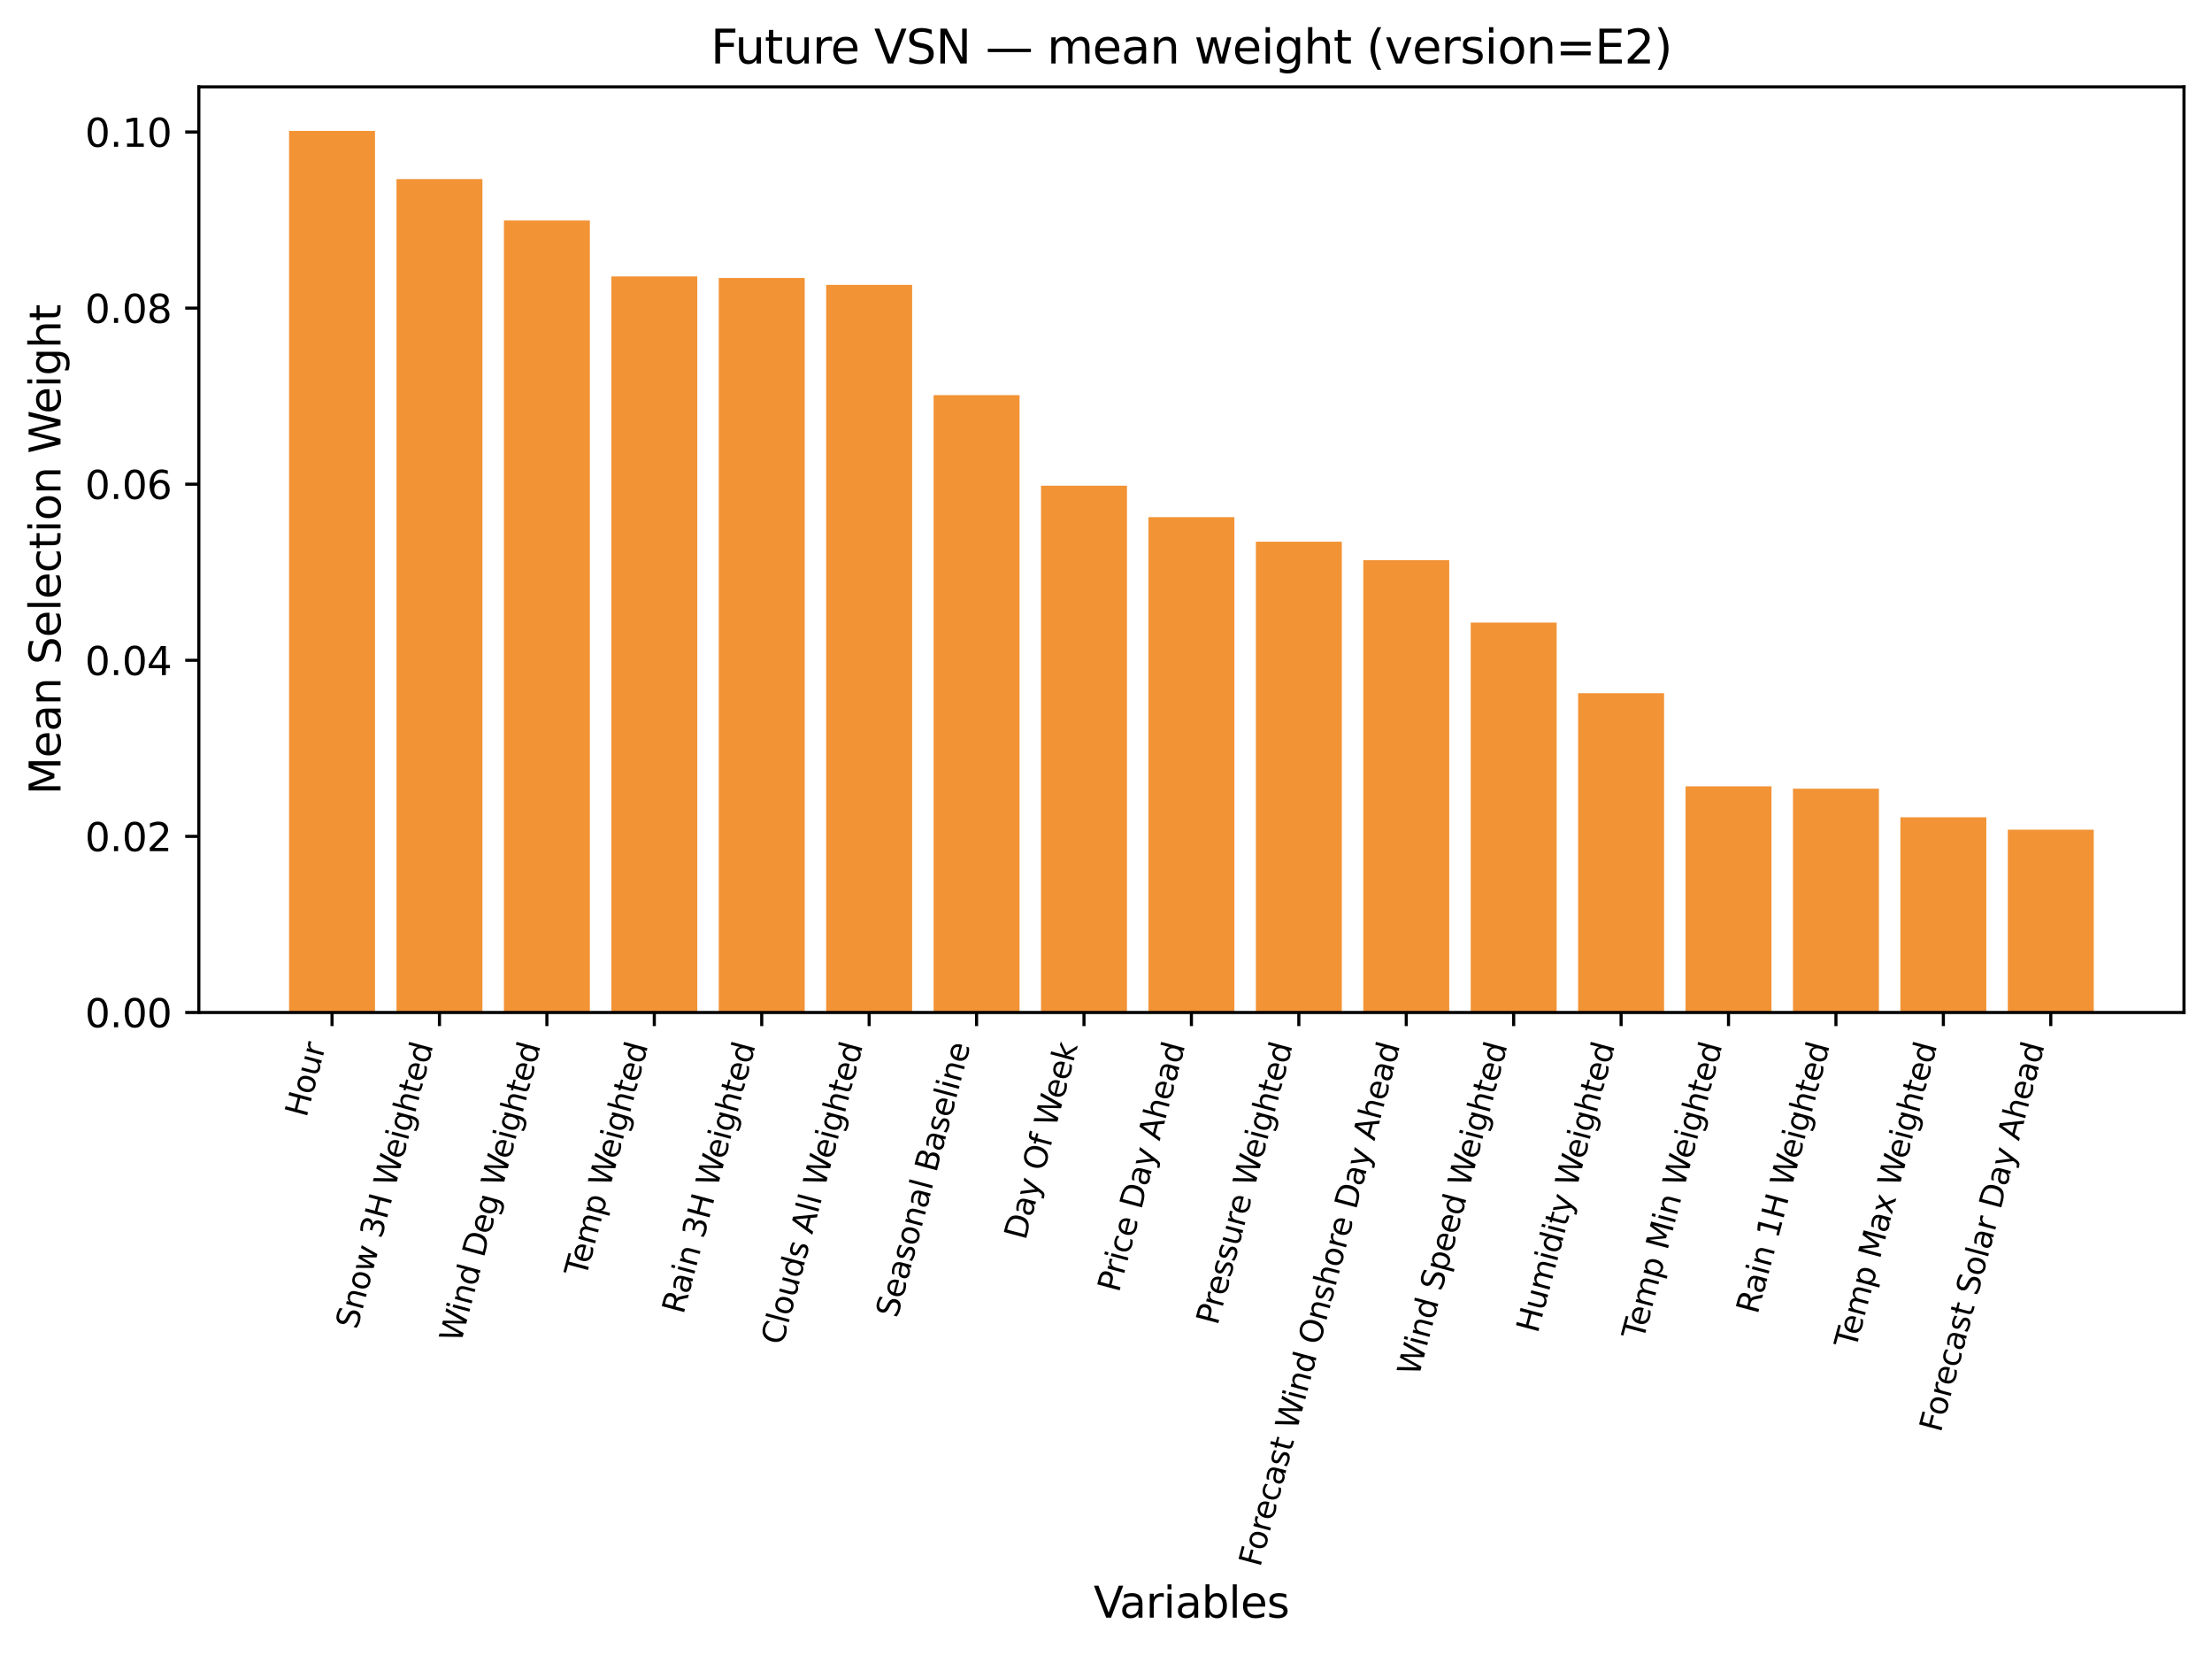 <?xml version="1.0" encoding="utf-8" standalone="no"?>
<!DOCTYPE svg PUBLIC "-//W3C//DTD SVG 1.1//EN"
  "http://www.w3.org/Graphics/SVG/1.1/DTD/svg11.dtd">
<svg xmlns:xlink="http://www.w3.org/1999/xlink" width="568.592pt" height="425.196pt" viewBox="0 0 568.592 425.196" xmlns="http://www.w3.org/2000/svg" version="1.1">
 <defs>
  <style type="text/css">*{stroke-linejoin: round; stroke-linecap: butt}</style>
 </defs>
 <g id="figure_1">
  <g id="patch_1">
   <path d="M 0 425.196 
L 568.592 425.196 
L 568.592 0 
L 0 0 
z
" style="fill: #ffffff"/>
  </g>
  <g id="axes_1">
   <g id="patch_2">
    <path d="M 51.112 260.19 
L 561.392 260.19 
L 561.392 22.318 
L 51.112 22.318 
z
" style="fill: #ffffff"/>
   </g>
   <g id="patch_3">
    <path d="M 74.306 260.19 
L 96.396 260.19 
L 96.396 33.645 
L 74.306 33.645 
z
" clip-path="url(#p7715ca47ae)" style="fill: #f28e2b; opacity: 0.95"/>
   </g>
   <g id="patch_4">
    <path d="M 101.919 260.19 
L 124.009 260.19 
L 124.009 46.025 
L 101.919 46.025 
z
" clip-path="url(#p7715ca47ae)" style="fill: #f28e2b; opacity: 0.95"/>
   </g>
   <g id="patch_5">
    <path d="M 129.531 260.19 
L 151.621 260.19 
L 151.621 56.666 
L 129.531 56.666 
z
" clip-path="url(#p7715ca47ae)" style="fill: #f28e2b; opacity: 0.95"/>
   </g>
   <g id="patch_6">
    <path d="M 157.144 260.19 
L 179.234 260.19 
L 179.234 71.036 
L 157.144 71.036 
z
" clip-path="url(#p7715ca47ae)" style="fill: #f28e2b; opacity: 0.95"/>
   </g>
   <g id="patch_7">
    <path d="M 184.756 260.19 
L 206.846 260.19 
L 206.846 71.423 
L 184.756 71.423 
z
" clip-path="url(#p7715ca47ae)" style="fill: #f28e2b; opacity: 0.95"/>
   </g>
   <g id="patch_8">
    <path d="M 212.369 260.19 
L 234.459 260.19 
L 234.459 73.208 
L 212.369 73.208 
z
" clip-path="url(#p7715ca47ae)" style="fill: #f28e2b; opacity: 0.95"/>
   </g>
   <g id="patch_9">
    <path d="M 239.981 260.19 
L 262.071 260.19 
L 262.071 101.536 
L 239.981 101.536 
z
" clip-path="url(#p7715ca47ae)" style="fill: #f28e2b; opacity: 0.95"/>
   </g>
   <g id="patch_10">
    <path d="M 267.594 260.19 
L 289.684 260.19 
L 289.684 124.821 
L 267.594 124.821 
z
" clip-path="url(#p7715ca47ae)" style="fill: #f28e2b; opacity: 0.95"/>
   </g>
   <g id="patch_11">
    <path d="M 295.207 260.19 
L 317.297 260.19 
L 317.297 132.906 
L 295.207 132.906 
z
" clip-path="url(#p7715ca47ae)" style="fill: #f28e2b; opacity: 0.95"/>
   </g>
   <g id="patch_12">
    <path d="M 322.819 260.19 
L 344.909 260.19 
L 344.909 139.204 
L 322.819 139.204 
z
" clip-path="url(#p7715ca47ae)" style="fill: #f28e2b; opacity: 0.95"/>
   </g>
   <g id="patch_13">
    <path d="M 350.432 260.19 
L 372.522 260.19 
L 372.522 143.949 
L 350.432 143.949 
z
" clip-path="url(#p7715ca47ae)" style="fill: #f28e2b; opacity: 0.95"/>
   </g>
   <g id="patch_14">
    <path d="M 378.044 260.19 
L 400.134 260.19 
L 400.134 159.995 
L 378.044 159.995 
z
" clip-path="url(#p7715ca47ae)" style="fill: #f28e2b; opacity: 0.95"/>
   </g>
   <g id="patch_15">
    <path d="M 405.657 260.19 
L 427.747 260.19 
L 427.747 178.15 
L 405.657 178.15 
z
" clip-path="url(#p7715ca47ae)" style="fill: #f28e2b; opacity: 0.95"/>
   </g>
   <g id="patch_16">
    <path d="M 433.269 260.19 
L 455.359 260.19 
L 455.359 202.073 
L 433.269 202.073 
z
" clip-path="url(#p7715ca47ae)" style="fill: #f28e2b; opacity: 0.95"/>
   </g>
   <g id="patch_17">
    <path d="M 460.882 260.19 
L 482.972 260.19 
L 482.972 202.674 
L 460.882 202.674 
z
" clip-path="url(#p7715ca47ae)" style="fill: #f28e2b; opacity: 0.95"/>
   </g>
   <g id="patch_18">
    <path d="M 488.494 260.19 
L 510.584 260.19 
L 510.584 210.03 
L 488.494 210.03 
z
" clip-path="url(#p7715ca47ae)" style="fill: #f28e2b; opacity: 0.95"/>
   </g>
   <g id="patch_19">
    <path d="M 516.107 260.19 
L 538.197 260.19 
L 538.197 213.215 
L 516.107 213.215 
z
" clip-path="url(#p7715ca47ae)" style="fill: #f28e2b; opacity: 0.95"/>
   </g>
   <g id="matplotlib.axis_1">
    <g id="xtick_1">
     <g id="line2d_1">
      <defs>
       <path id="m12820ccc45" d="M 0 0 
L 0 3.5 
" style="stroke: #000000; stroke-width: 0.8"/>
      </defs>
      <g>
       <use xlink:href="#m12820ccc45" x="85.351" y="260.19" style="stroke: #000000; stroke-width: 0.8"/>
      </g>
     </g>
     <g id="text_1">
      <!-- Hour -->
      <g transform="translate(78.757 287.376) rotate(-75) scale(0.08 -0.08)">
       <defs>
        <path id="DejaVuSans-48" d="M 628 4666 
L 1259 4666 
L 1259 2753 
L 3553 2753 
L 3553 4666 
L 4184 4666 
L 4184 0 
L 3553 0 
L 3553 2222 
L 1259 2222 
L 1259 0 
L 628 0 
L 628 4666 
z
" transform="scale(0.016)"/>
        <path id="DejaVuSans-6f" d="M 1959 3097 
Q 1497 3097 1228 2736 
Q 959 2375 959 1747 
Q 959 1119 1226 758 
Q 1494 397 1959 397 
Q 2419 397 2687 759 
Q 2956 1122 2956 1747 
Q 2956 2369 2687 2733 
Q 2419 3097 1959 3097 
z
M 1959 3584 
Q 2709 3584 3137 3096 
Q 3566 2609 3566 1747 
Q 3566 888 3137 398 
Q 2709 -91 1959 -91 
Q 1206 -91 779 398 
Q 353 888 353 1747 
Q 353 2609 779 3096 
Q 1206 3584 1959 3584 
z
" transform="scale(0.016)"/>
        <path id="DejaVuSans-75" d="M 544 1381 
L 544 3500 
L 1119 3500 
L 1119 1403 
Q 1119 906 1312 657 
Q 1506 409 1894 409 
Q 2359 409 2629 706 
Q 2900 1003 2900 1516 
L 2900 3500 
L 3475 3500 
L 3475 0 
L 2900 0 
L 2900 538 
Q 2691 219 2414 64 
Q 2138 -91 1772 -91 
Q 1169 -91 856 284 
Q 544 659 544 1381 
z
M 1991 3584 
L 1991 3584 
z
" transform="scale(0.016)"/>
        <path id="DejaVuSans-72" d="M 2631 2963 
Q 2534 3019 2420 3045 
Q 2306 3072 2169 3072 
Q 1681 3072 1420 2755 
Q 1159 2438 1159 1844 
L 1159 0 
L 581 0 
L 581 3500 
L 1159 3500 
L 1159 2956 
Q 1341 3275 1631 3429 
Q 1922 3584 2338 3584 
Q 2397 3584 2469 3576 
Q 2541 3569 2628 3553 
L 2631 2963 
z
" transform="scale(0.016)"/>
       </defs>
       <use xlink:href="#DejaVuSans-48"/>
       <use xlink:href="#DejaVuSans-6f" transform="translate(75.195 0)"/>
       <use xlink:href="#DejaVuSans-75" transform="translate(136.377 0)"/>
       <use xlink:href="#DejaVuSans-72" transform="translate(199.756 0)"/>
      </g>
     </g>
    </g>
    <g id="xtick_2">
     <g id="line2d_2">
      <g>
       <use xlink:href="#m12820ccc45" x="112.964" y="260.19" style="stroke: #000000; stroke-width: 0.8"/>
      </g>
     </g>
     <g id="text_2">
      <!-- Snow 3H Weighted -->
      <g transform="translate(91.777 341.834) rotate(-75) scale(0.08 -0.08)">
       <defs>
        <path id="DejaVuSans-53" d="M 3425 4513 
L 3425 3897 
Q 3066 4069 2747 4153 
Q 2428 4238 2131 4238 
Q 1616 4238 1336 4038 
Q 1056 3838 1056 3469 
Q 1056 3159 1242 3001 
Q 1428 2844 1947 2747 
L 2328 2669 
Q 3034 2534 3370 2195 
Q 3706 1856 3706 1288 
Q 3706 609 3251 259 
Q 2797 -91 1919 -91 
Q 1588 -91 1214 -16 
Q 841 59 441 206 
L 441 856 
Q 825 641 1194 531 
Q 1563 422 1919 422 
Q 2459 422 2753 634 
Q 3047 847 3047 1241 
Q 3047 1584 2836 1778 
Q 2625 1972 2144 2069 
L 1759 2144 
Q 1053 2284 737 2584 
Q 422 2884 422 3419 
Q 422 4038 858 4394 
Q 1294 4750 2059 4750 
Q 2388 4750 2728 4690 
Q 3069 4631 3425 4513 
z
" transform="scale(0.016)"/>
        <path id="DejaVuSans-6e" d="M 3513 2113 
L 3513 0 
L 2938 0 
L 2938 2094 
Q 2938 2591 2744 2837 
Q 2550 3084 2163 3084 
Q 1697 3084 1428 2787 
Q 1159 2491 1159 1978 
L 1159 0 
L 581 0 
L 581 3500 
L 1159 3500 
L 1159 2956 
Q 1366 3272 1645 3428 
Q 1925 3584 2291 3584 
Q 2894 3584 3203 3211 
Q 3513 2838 3513 2113 
z
" transform="scale(0.016)"/>
        <path id="DejaVuSans-77" d="M 269 3500 
L 844 3500 
L 1563 769 
L 2278 3500 
L 2956 3500 
L 3675 769 
L 4391 3500 
L 4966 3500 
L 4050 0 
L 3372 0 
L 2619 2869 
L 1863 0 
L 1184 0 
L 269 3500 
z
" transform="scale(0.016)"/>
        <path id="DejaVuSans-20" transform="scale(0.016)"/>
        <path id="DejaVuSans-33" d="M 2597 2516 
Q 3050 2419 3304 2112 
Q 3559 1806 3559 1356 
Q 3559 666 3084 287 
Q 2609 -91 1734 -91 
Q 1441 -91 1130 -33 
Q 819 25 488 141 
L 488 750 
Q 750 597 1062 519 
Q 1375 441 1716 441 
Q 2309 441 2620 675 
Q 2931 909 2931 1356 
Q 2931 1769 2642 2001 
Q 2353 2234 1838 2234 
L 1294 2234 
L 1294 2753 
L 1863 2753 
Q 2328 2753 2575 2939 
Q 2822 3125 2822 3475 
Q 2822 3834 2567 4026 
Q 2313 4219 1838 4219 
Q 1578 4219 1281 4162 
Q 984 4106 628 3988 
L 628 4550 
Q 988 4650 1302 4700 
Q 1616 4750 1894 4750 
Q 2613 4750 3031 4423 
Q 3450 4097 3450 3541 
Q 3450 3153 3228 2886 
Q 3006 2619 2597 2516 
z
" transform="scale(0.016)"/>
        <path id="DejaVuSans-57" d="M 213 4666 
L 850 4666 
L 1831 722 
L 2809 4666 
L 3519 4666 
L 4500 722 
L 5478 4666 
L 6119 4666 
L 4947 0 
L 4153 0 
L 3169 4050 
L 2175 0 
L 1381 0 
L 213 4666 
z
" transform="scale(0.016)"/>
        <path id="DejaVuSans-65" d="M 3597 1894 
L 3597 1613 
L 953 1613 
Q 991 1019 1311 708 
Q 1631 397 2203 397 
Q 2534 397 2845 478 
Q 3156 559 3463 722 
L 3463 178 
Q 3153 47 2828 -22 
Q 2503 -91 2169 -91 
Q 1331 -91 842 396 
Q 353 884 353 1716 
Q 353 2575 817 3079 
Q 1281 3584 2069 3584 
Q 2775 3584 3186 3129 
Q 3597 2675 3597 1894 
z
M 3022 2063 
Q 3016 2534 2758 2815 
Q 2500 3097 2075 3097 
Q 1594 3097 1305 2825 
Q 1016 2553 972 2059 
L 3022 2063 
z
" transform="scale(0.016)"/>
        <path id="DejaVuSans-69" d="M 603 3500 
L 1178 3500 
L 1178 0 
L 603 0 
L 603 3500 
z
M 603 4863 
L 1178 4863 
L 1178 4134 
L 603 4134 
L 603 4863 
z
" transform="scale(0.016)"/>
        <path id="DejaVuSans-67" d="M 2906 1791 
Q 2906 2416 2648 2759 
Q 2391 3103 1925 3103 
Q 1463 3103 1205 2759 
Q 947 2416 947 1791 
Q 947 1169 1205 825 
Q 1463 481 1925 481 
Q 2391 481 2648 825 
Q 2906 1169 2906 1791 
z
M 3481 434 
Q 3481 -459 3084 -895 
Q 2688 -1331 1869 -1331 
Q 1566 -1331 1297 -1286 
Q 1028 -1241 775 -1147 
L 775 -588 
Q 1028 -725 1275 -790 
Q 1522 -856 1778 -856 
Q 2344 -856 2625 -561 
Q 2906 -266 2906 331 
L 2906 616 
Q 2728 306 2450 153 
Q 2172 0 1784 0 
Q 1141 0 747 490 
Q 353 981 353 1791 
Q 353 2603 747 3093 
Q 1141 3584 1784 3584 
Q 2172 3584 2450 3431 
Q 2728 3278 2906 2969 
L 2906 3500 
L 3481 3500 
L 3481 434 
z
" transform="scale(0.016)"/>
        <path id="DejaVuSans-68" d="M 3513 2113 
L 3513 0 
L 2938 0 
L 2938 2094 
Q 2938 2591 2744 2837 
Q 2550 3084 2163 3084 
Q 1697 3084 1428 2787 
Q 1159 2491 1159 1978 
L 1159 0 
L 581 0 
L 581 4863 
L 1159 4863 
L 1159 2956 
Q 1366 3272 1645 3428 
Q 1925 3584 2291 3584 
Q 2894 3584 3203 3211 
Q 3513 2838 3513 2113 
z
" transform="scale(0.016)"/>
        <path id="DejaVuSans-74" d="M 1172 4494 
L 1172 3500 
L 2356 3500 
L 2356 3053 
L 1172 3053 
L 1172 1153 
Q 1172 725 1289 603 
Q 1406 481 1766 481 
L 2356 481 
L 2356 0 
L 1766 0 
Q 1100 0 847 248 
Q 594 497 594 1153 
L 594 3053 
L 172 3053 
L 172 3500 
L 594 3500 
L 594 4494 
L 1172 4494 
z
" transform="scale(0.016)"/>
        <path id="DejaVuSans-64" d="M 2906 2969 
L 2906 4863 
L 3481 4863 
L 3481 0 
L 2906 0 
L 2906 525 
Q 2725 213 2448 61 
Q 2172 -91 1784 -91 
Q 1150 -91 751 415 
Q 353 922 353 1747 
Q 353 2572 751 3078 
Q 1150 3584 1784 3584 
Q 2172 3584 2448 3432 
Q 2725 3281 2906 2969 
z
M 947 1747 
Q 947 1113 1208 752 
Q 1469 391 1925 391 
Q 2381 391 2643 752 
Q 2906 1113 2906 1747 
Q 2906 2381 2643 2742 
Q 2381 3103 1925 3103 
Q 1469 3103 1208 2742 
Q 947 2381 947 1747 
z
" transform="scale(0.016)"/>
       </defs>
       <use xlink:href="#DejaVuSans-53"/>
       <use xlink:href="#DejaVuSans-6e" transform="translate(63.477 0)"/>
       <use xlink:href="#DejaVuSans-6f" transform="translate(126.855 0)"/>
       <use xlink:href="#DejaVuSans-77" transform="translate(188.037 0)"/>
       <use xlink:href="#DejaVuSans-20" transform="translate(269.824 0)"/>
       <use xlink:href="#DejaVuSans-33" transform="translate(301.611 0)"/>
       <use xlink:href="#DejaVuSans-48" transform="translate(365.234 0)"/>
       <use xlink:href="#DejaVuSans-20" transform="translate(440.43 0)"/>
       <use xlink:href="#DejaVuSans-57" transform="translate(472.217 0)"/>
       <use xlink:href="#DejaVuSans-65" transform="translate(565.219 0)"/>
       <use xlink:href="#DejaVuSans-69" transform="translate(626.742 0)"/>
       <use xlink:href="#DejaVuSans-67" transform="translate(654.525 0)"/>
       <use xlink:href="#DejaVuSans-68" transform="translate(718.002 0)"/>
       <use xlink:href="#DejaVuSans-74" transform="translate(781.381 0)"/>
       <use xlink:href="#DejaVuSans-65" transform="translate(820.59 0)"/>
       <use xlink:href="#DejaVuSans-64" transform="translate(882.113 0)"/>
      </g>
     </g>
    </g>
    <g id="xtick_3">
     <g id="line2d_3">
      <g>
       <use xlink:href="#m12820ccc45" x="140.576" y="260.19" style="stroke: #000000; stroke-width: 0.8"/>
      </g>
     </g>
     <g id="text_3">
      <!-- Wind Deg Weighted -->
      <g transform="translate(118.466 345.282) rotate(-75) scale(0.08 -0.08)">
       <defs>
        <path id="DejaVuSans-44" d="M 1259 4147 
L 1259 519 
L 2022 519 
Q 2988 519 3436 956 
Q 3884 1394 3884 2338 
Q 3884 3275 3436 3711 
Q 2988 4147 2022 4147 
L 1259 4147 
z
M 628 4666 
L 1925 4666 
Q 3281 4666 3915 4102 
Q 4550 3538 4550 2338 
Q 4550 1131 3912 565 
Q 3275 0 1925 0 
L 628 0 
L 628 4666 
z
" transform="scale(0.016)"/>
       </defs>
       <use xlink:href="#DejaVuSans-57"/>
       <use xlink:href="#DejaVuSans-69" transform="translate(96.627 0)"/>
       <use xlink:href="#DejaVuSans-6e" transform="translate(124.41 0)"/>
       <use xlink:href="#DejaVuSans-64" transform="translate(187.789 0)"/>
       <use xlink:href="#DejaVuSans-20" transform="translate(251.266 0)"/>
       <use xlink:href="#DejaVuSans-44" transform="translate(283.053 0)"/>
       <use xlink:href="#DejaVuSans-65" transform="translate(360.055 0)"/>
       <use xlink:href="#DejaVuSans-67" transform="translate(421.578 0)"/>
       <use xlink:href="#DejaVuSans-20" transform="translate(485.055 0)"/>
       <use xlink:href="#DejaVuSans-57" transform="translate(516.842 0)"/>
       <use xlink:href="#DejaVuSans-65" transform="translate(609.844 0)"/>
       <use xlink:href="#DejaVuSans-69" transform="translate(671.367 0)"/>
       <use xlink:href="#DejaVuSans-67" transform="translate(699.15 0)"/>
       <use xlink:href="#DejaVuSans-68" transform="translate(762.627 0)"/>
       <use xlink:href="#DejaVuSans-74" transform="translate(826.006 0)"/>
       <use xlink:href="#DejaVuSans-65" transform="translate(865.215 0)"/>
       <use xlink:href="#DejaVuSans-64" transform="translate(926.738 0)"/>
      </g>
     </g>
    </g>
    <g id="xtick_4">
     <g id="line2d_4">
      <g>
       <use xlink:href="#m12820ccc45" x="168.189" y="260.19" style="stroke: #000000; stroke-width: 0.8"/>
      </g>
     </g>
     <g id="text_4">
      <!-- Temp Weighted -->
      <g transform="translate(150.604 328.393) rotate(-75) scale(0.08 -0.08)">
       <defs>
        <path id="DejaVuSans-54" d="M -19 4666 
L 3928 4666 
L 3928 4134 
L 2272 4134 
L 2272 0 
L 1638 0 
L 1638 4134 
L -19 4134 
L -19 4666 
z
" transform="scale(0.016)"/>
        <path id="DejaVuSans-6d" d="M 3328 2828 
Q 3544 3216 3844 3400 
Q 4144 3584 4550 3584 
Q 5097 3584 5394 3201 
Q 5691 2819 5691 2113 
L 5691 0 
L 5113 0 
L 5113 2094 
Q 5113 2597 4934 2840 
Q 4756 3084 4391 3084 
Q 3944 3084 3684 2787 
Q 3425 2491 3425 1978 
L 3425 0 
L 2847 0 
L 2847 2094 
Q 2847 2600 2669 2842 
Q 2491 3084 2119 3084 
Q 1678 3084 1418 2786 
Q 1159 2488 1159 1978 
L 1159 0 
L 581 0 
L 581 3500 
L 1159 3500 
L 1159 2956 
Q 1356 3278 1631 3431 
Q 1906 3584 2284 3584 
Q 2666 3584 2933 3390 
Q 3200 3197 3328 2828 
z
" transform="scale(0.016)"/>
        <path id="DejaVuSans-70" d="M 1159 525 
L 1159 -1331 
L 581 -1331 
L 581 3500 
L 1159 3500 
L 1159 2969 
Q 1341 3281 1617 3432 
Q 1894 3584 2278 3584 
Q 2916 3584 3314 3078 
Q 3713 2572 3713 1747 
Q 3713 922 3314 415 
Q 2916 -91 2278 -91 
Q 1894 -91 1617 61 
Q 1341 213 1159 525 
z
M 3116 1747 
Q 3116 2381 2855 2742 
Q 2594 3103 2138 3103 
Q 1681 3103 1420 2742 
Q 1159 2381 1159 1747 
Q 1159 1113 1420 752 
Q 1681 391 2138 391 
Q 2594 391 2855 752 
Q 3116 1113 3116 1747 
z
" transform="scale(0.016)"/>
       </defs>
       <use xlink:href="#DejaVuSans-54"/>
       <use xlink:href="#DejaVuSans-65" transform="translate(44.084 0)"/>
       <use xlink:href="#DejaVuSans-6d" transform="translate(105.607 0)"/>
       <use xlink:href="#DejaVuSans-70" transform="translate(203.02 0)"/>
       <use xlink:href="#DejaVuSans-20" transform="translate(266.496 0)"/>
       <use xlink:href="#DejaVuSans-57" transform="translate(298.283 0)"/>
       <use xlink:href="#DejaVuSans-65" transform="translate(391.285 0)"/>
       <use xlink:href="#DejaVuSans-69" transform="translate(452.809 0)"/>
       <use xlink:href="#DejaVuSans-67" transform="translate(480.592 0)"/>
       <use xlink:href="#DejaVuSans-68" transform="translate(544.068 0)"/>
       <use xlink:href="#DejaVuSans-74" transform="translate(607.447 0)"/>
       <use xlink:href="#DejaVuSans-65" transform="translate(646.656 0)"/>
       <use xlink:href="#DejaVuSans-64" transform="translate(708.18 0)"/>
      </g>
     </g>
    </g>
    <g id="xtick_5">
     <g id="line2d_5">
      <g>
       <use xlink:href="#m12820ccc45" x="195.801" y="260.19" style="stroke: #000000; stroke-width: 0.8"/>
      </g>
     </g>
     <g id="text_5">
      <!-- Rain 3H Weighted -->
      <g transform="translate(175.653 337.958) rotate(-75) scale(0.08 -0.08)">
       <defs>
        <path id="DejaVuSans-52" d="M 2841 2188 
Q 3044 2119 3236 1894 
Q 3428 1669 3622 1275 
L 4263 0 
L 3584 0 
L 2988 1197 
Q 2756 1666 2539 1819 
Q 2322 1972 1947 1972 
L 1259 1972 
L 1259 0 
L 628 0 
L 628 4666 
L 2053 4666 
Q 2853 4666 3247 4331 
Q 3641 3997 3641 3322 
Q 3641 2881 3436 2590 
Q 3231 2300 2841 2188 
z
M 1259 4147 
L 1259 2491 
L 2053 2491 
Q 2509 2491 2742 2702 
Q 2975 2913 2975 3322 
Q 2975 3731 2742 3939 
Q 2509 4147 2053 4147 
L 1259 4147 
z
" transform="scale(0.016)"/>
        <path id="DejaVuSans-61" d="M 2194 1759 
Q 1497 1759 1228 1600 
Q 959 1441 959 1056 
Q 959 750 1161 570 
Q 1363 391 1709 391 
Q 2188 391 2477 730 
Q 2766 1069 2766 1631 
L 2766 1759 
L 2194 1759 
z
M 3341 1997 
L 3341 0 
L 2766 0 
L 2766 531 
Q 2569 213 2275 61 
Q 1981 -91 1556 -91 
Q 1019 -91 701 211 
Q 384 513 384 1019 
Q 384 1609 779 1909 
Q 1175 2209 1959 2209 
L 2766 2209 
L 2766 2266 
Q 2766 2663 2505 2880 
Q 2244 3097 1772 3097 
Q 1472 3097 1187 3025 
Q 903 2953 641 2809 
L 641 3341 
Q 956 3463 1253 3523 
Q 1550 3584 1831 3584 
Q 2591 3584 2966 3190 
Q 3341 2797 3341 1997 
z
" transform="scale(0.016)"/>
       </defs>
       <use xlink:href="#DejaVuSans-52"/>
       <use xlink:href="#DejaVuSans-61" transform="translate(67.232 0)"/>
       <use xlink:href="#DejaVuSans-69" transform="translate(128.512 0)"/>
       <use xlink:href="#DejaVuSans-6e" transform="translate(156.295 0)"/>
       <use xlink:href="#DejaVuSans-20" transform="translate(219.674 0)"/>
       <use xlink:href="#DejaVuSans-33" transform="translate(251.461 0)"/>
       <use xlink:href="#DejaVuSans-48" transform="translate(315.084 0)"/>
       <use xlink:href="#DejaVuSans-20" transform="translate(390.279 0)"/>
       <use xlink:href="#DejaVuSans-57" transform="translate(422.066 0)"/>
       <use xlink:href="#DejaVuSans-65" transform="translate(515.068 0)"/>
       <use xlink:href="#DejaVuSans-69" transform="translate(576.592 0)"/>
       <use xlink:href="#DejaVuSans-67" transform="translate(604.375 0)"/>
       <use xlink:href="#DejaVuSans-68" transform="translate(667.852 0)"/>
       <use xlink:href="#DejaVuSans-74" transform="translate(731.23 0)"/>
       <use xlink:href="#DejaVuSans-65" transform="translate(770.439 0)"/>
       <use xlink:href="#DejaVuSans-64" transform="translate(831.963 0)"/>
      </g>
     </g>
    </g>
    <g id="xtick_6">
     <g id="line2d_6">
      <g>
       <use xlink:href="#m12820ccc45" x="223.414" y="260.19" style="stroke: #000000; stroke-width: 0.8"/>
      </g>
     </g>
     <g id="text_6">
      <!-- Clouds All Weighted -->
      <g transform="translate(201.129 345.934) rotate(-75) scale(0.08 -0.08)">
       <defs>
        <path id="DejaVuSans-43" d="M 4122 4306 
L 4122 3641 
Q 3803 3938 3442 4084 
Q 3081 4231 2675 4231 
Q 1875 4231 1450 3742 
Q 1025 3253 1025 2328 
Q 1025 1406 1450 917 
Q 1875 428 2675 428 
Q 3081 428 3442 575 
Q 3803 722 4122 1019 
L 4122 359 
Q 3791 134 3420 21 
Q 3050 -91 2638 -91 
Q 1578 -91 968 557 
Q 359 1206 359 2328 
Q 359 3453 968 4101 
Q 1578 4750 2638 4750 
Q 3056 4750 3426 4639 
Q 3797 4528 4122 4306 
z
" transform="scale(0.016)"/>
        <path id="DejaVuSans-6c" d="M 603 4863 
L 1178 4863 
L 1178 0 
L 603 0 
L 603 4863 
z
" transform="scale(0.016)"/>
        <path id="DejaVuSans-73" d="M 2834 3397 
L 2834 2853 
Q 2591 2978 2328 3040 
Q 2066 3103 1784 3103 
Q 1356 3103 1142 2972 
Q 928 2841 928 2578 
Q 928 2378 1081 2264 
Q 1234 2150 1697 2047 
L 1894 2003 
Q 2506 1872 2764 1633 
Q 3022 1394 3022 966 
Q 3022 478 2636 193 
Q 2250 -91 1575 -91 
Q 1294 -91 989 -36 
Q 684 19 347 128 
L 347 722 
Q 666 556 975 473 
Q 1284 391 1588 391 
Q 1994 391 2212 530 
Q 2431 669 2431 922 
Q 2431 1156 2273 1281 
Q 2116 1406 1581 1522 
L 1381 1569 
Q 847 1681 609 1914 
Q 372 2147 372 2553 
Q 372 3047 722 3315 
Q 1072 3584 1716 3584 
Q 2034 3584 2315 3537 
Q 2597 3491 2834 3397 
z
" transform="scale(0.016)"/>
        <path id="DejaVuSans-41" d="M 2188 4044 
L 1331 1722 
L 3047 1722 
L 2188 4044 
z
M 1831 4666 
L 2547 4666 
L 4325 0 
L 3669 0 
L 3244 1197 
L 1141 1197 
L 716 0 
L 50 0 
L 1831 4666 
z
" transform="scale(0.016)"/>
       </defs>
       <use xlink:href="#DejaVuSans-43"/>
       <use xlink:href="#DejaVuSans-6c" transform="translate(69.824 0)"/>
       <use xlink:href="#DejaVuSans-6f" transform="translate(97.607 0)"/>
       <use xlink:href="#DejaVuSans-75" transform="translate(158.789 0)"/>
       <use xlink:href="#DejaVuSans-64" transform="translate(222.168 0)"/>
       <use xlink:href="#DejaVuSans-73" transform="translate(285.645 0)"/>
       <use xlink:href="#DejaVuSans-20" transform="translate(337.744 0)"/>
       <use xlink:href="#DejaVuSans-41" transform="translate(369.531 0)"/>
       <use xlink:href="#DejaVuSans-6c" transform="translate(437.939 0)"/>
       <use xlink:href="#DejaVuSans-6c" transform="translate(465.723 0)"/>
       <use xlink:href="#DejaVuSans-20" transform="translate(493.506 0)"/>
       <use xlink:href="#DejaVuSans-57" transform="translate(525.293 0)"/>
       <use xlink:href="#DejaVuSans-65" transform="translate(618.295 0)"/>
       <use xlink:href="#DejaVuSans-69" transform="translate(679.818 0)"/>
       <use xlink:href="#DejaVuSans-67" transform="translate(707.602 0)"/>
       <use xlink:href="#DejaVuSans-68" transform="translate(771.078 0)"/>
       <use xlink:href="#DejaVuSans-74" transform="translate(834.457 0)"/>
       <use xlink:href="#DejaVuSans-65" transform="translate(873.666 0)"/>
       <use xlink:href="#DejaVuSans-64" transform="translate(935.189 0)"/>
      </g>
     </g>
    </g>
    <g id="xtick_7">
     <g id="line2d_7">
      <g>
       <use xlink:href="#m12820ccc45" x="251.026" y="260.19" style="stroke: #000000; stroke-width: 0.8"/>
      </g>
     </g>
     <g id="text_7">
      <!-- Seasonal Baseline -->
      <g transform="translate(230.623 338.911) rotate(-75) scale(0.08 -0.08)">
       <defs>
        <path id="DejaVuSans-42" d="M 1259 2228 
L 1259 519 
L 2272 519 
Q 2781 519 3026 730 
Q 3272 941 3272 1375 
Q 3272 1813 3026 2020 
Q 2781 2228 2272 2228 
L 1259 2228 
z
M 1259 4147 
L 1259 2741 
L 2194 2741 
Q 2656 2741 2882 2914 
Q 3109 3088 3109 3444 
Q 3109 3797 2882 3972 
Q 2656 4147 2194 4147 
L 1259 4147 
z
M 628 4666 
L 2241 4666 
Q 2963 4666 3353 4366 
Q 3744 4066 3744 3513 
Q 3744 3084 3544 2831 
Q 3344 2578 2956 2516 
Q 3422 2416 3680 2098 
Q 3938 1781 3938 1306 
Q 3938 681 3513 340 
Q 3088 0 2303 0 
L 628 0 
L 628 4666 
z
" transform="scale(0.016)"/>
       </defs>
       <use xlink:href="#DejaVuSans-53"/>
       <use xlink:href="#DejaVuSans-65" transform="translate(63.477 0)"/>
       <use xlink:href="#DejaVuSans-61" transform="translate(125 0)"/>
       <use xlink:href="#DejaVuSans-73" transform="translate(186.279 0)"/>
       <use xlink:href="#DejaVuSans-6f" transform="translate(238.379 0)"/>
       <use xlink:href="#DejaVuSans-6e" transform="translate(299.561 0)"/>
       <use xlink:href="#DejaVuSans-61" transform="translate(362.939 0)"/>
       <use xlink:href="#DejaVuSans-6c" transform="translate(424.219 0)"/>
       <use xlink:href="#DejaVuSans-20" transform="translate(452.002 0)"/>
       <use xlink:href="#DejaVuSans-42" transform="translate(483.789 0)"/>
       <use xlink:href="#DejaVuSans-61" transform="translate(552.393 0)"/>
       <use xlink:href="#DejaVuSans-73" transform="translate(613.672 0)"/>
       <use xlink:href="#DejaVuSans-65" transform="translate(665.771 0)"/>
       <use xlink:href="#DejaVuSans-6c" transform="translate(727.295 0)"/>
       <use xlink:href="#DejaVuSans-69" transform="translate(755.078 0)"/>
       <use xlink:href="#DejaVuSans-6e" transform="translate(782.861 0)"/>
       <use xlink:href="#DejaVuSans-65" transform="translate(846.24 0)"/>
      </g>
     </g>
    </g>
    <g id="xtick_8">
     <g id="line2d_8">
      <g>
       <use xlink:href="#m12820ccc45" x="278.639" y="260.19" style="stroke: #000000; stroke-width: 0.8"/>
      </g>
     </g>
     <g id="text_8">
      <!-- Day Of Week -->
      <g transform="translate(263.596 318.908) rotate(-75) scale(0.08 -0.08)">
       <defs>
        <path id="DejaVuSans-79" d="M 2059 -325 
Q 1816 -950 1584 -1140 
Q 1353 -1331 966 -1331 
L 506 -1331 
L 506 -850 
L 844 -850 
Q 1081 -850 1212 -737 
Q 1344 -625 1503 -206 
L 1606 56 
L 191 3500 
L 800 3500 
L 1894 763 
L 2988 3500 
L 3597 3500 
L 2059 -325 
z
" transform="scale(0.016)"/>
        <path id="DejaVuSans-4f" d="M 2522 4238 
Q 1834 4238 1429 3725 
Q 1025 3213 1025 2328 
Q 1025 1447 1429 934 
Q 1834 422 2522 422 
Q 3209 422 3611 934 
Q 4013 1447 4013 2328 
Q 4013 3213 3611 3725 
Q 3209 4238 2522 4238 
z
M 2522 4750 
Q 3503 4750 4090 4092 
Q 4678 3434 4678 2328 
Q 4678 1225 4090 567 
Q 3503 -91 2522 -91 
Q 1538 -91 948 565 
Q 359 1222 359 2328 
Q 359 3434 948 4092 
Q 1538 4750 2522 4750 
z
" transform="scale(0.016)"/>
        <path id="DejaVuSans-66" d="M 2375 4863 
L 2375 4384 
L 1825 4384 
Q 1516 4384 1395 4259 
Q 1275 4134 1275 3809 
L 1275 3500 
L 2222 3500 
L 2222 3053 
L 1275 3053 
L 1275 0 
L 697 0 
L 697 3053 
L 147 3053 
L 147 3500 
L 697 3500 
L 697 3744 
Q 697 4328 969 4595 
Q 1241 4863 1831 4863 
L 2375 4863 
z
" transform="scale(0.016)"/>
        <path id="DejaVuSans-6b" d="M 581 4863 
L 1159 4863 
L 1159 1991 
L 2875 3500 
L 3609 3500 
L 1753 1863 
L 3688 0 
L 2938 0 
L 1159 1709 
L 1159 0 
L 581 0 
L 581 4863 
z
" transform="scale(0.016)"/>
       </defs>
       <use xlink:href="#DejaVuSans-44"/>
       <use xlink:href="#DejaVuSans-61" transform="translate(77.002 0)"/>
       <use xlink:href="#DejaVuSans-79" transform="translate(138.281 0)"/>
       <use xlink:href="#DejaVuSans-20" transform="translate(197.461 0)"/>
       <use xlink:href="#DejaVuSans-4f" transform="translate(229.248 0)"/>
       <use xlink:href="#DejaVuSans-66" transform="translate(307.959 0)"/>
       <use xlink:href="#DejaVuSans-20" transform="translate(343.164 0)"/>
       <use xlink:href="#DejaVuSans-57" transform="translate(374.951 0)"/>
       <use xlink:href="#DejaVuSans-65" transform="translate(467.953 0)"/>
       <use xlink:href="#DejaVuSans-65" transform="translate(529.477 0)"/>
       <use xlink:href="#DejaVuSans-6b" transform="translate(591 0)"/>
      </g>
     </g>
    </g>
    <g id="xtick_9">
     <g id="line2d_9">
      <g>
       <use xlink:href="#m12820ccc45" x="306.252" y="260.19" style="stroke: #000000; stroke-width: 0.8"/>
      </g>
     </g>
     <g id="text_9">
      <!-- Price Day Ahead -->
      <g transform="translate(287.603 332.364) rotate(-75) scale(0.08 -0.08)">
       <defs>
        <path id="DejaVuSans-50" d="M 1259 4147 
L 1259 2394 
L 2053 2394 
Q 2494 2394 2734 2622 
Q 2975 2850 2975 3272 
Q 2975 3691 2734 3919 
Q 2494 4147 2053 4147 
L 1259 4147 
z
M 628 4666 
L 2053 4666 
Q 2838 4666 3239 4311 
Q 3641 3956 3641 3272 
Q 3641 2581 3239 2228 
Q 2838 1875 2053 1875 
L 1259 1875 
L 1259 0 
L 628 0 
L 628 4666 
z
" transform="scale(0.016)"/>
        <path id="DejaVuSans-63" d="M 3122 3366 
L 3122 2828 
Q 2878 2963 2633 3030 
Q 2388 3097 2138 3097 
Q 1578 3097 1268 2742 
Q 959 2388 959 1747 
Q 959 1106 1268 751 
Q 1578 397 2138 397 
Q 2388 397 2633 464 
Q 2878 531 3122 666 
L 3122 134 
Q 2881 22 2623 -34 
Q 2366 -91 2075 -91 
Q 1284 -91 818 406 
Q 353 903 353 1747 
Q 353 2603 823 3093 
Q 1294 3584 2113 3584 
Q 2378 3584 2631 3529 
Q 2884 3475 3122 3366 
z
" transform="scale(0.016)"/>
       </defs>
       <use xlink:href="#DejaVuSans-50"/>
       <use xlink:href="#DejaVuSans-72" transform="translate(58.553 0)"/>
       <use xlink:href="#DejaVuSans-69" transform="translate(99.666 0)"/>
       <use xlink:href="#DejaVuSans-63" transform="translate(127.449 0)"/>
       <use xlink:href="#DejaVuSans-65" transform="translate(182.43 0)"/>
       <use xlink:href="#DejaVuSans-20" transform="translate(243.953 0)"/>
       <use xlink:href="#DejaVuSans-44" transform="translate(275.74 0)"/>
       <use xlink:href="#DejaVuSans-61" transform="translate(352.742 0)"/>
       <use xlink:href="#DejaVuSans-79" transform="translate(414.021 0)"/>
       <use xlink:href="#DejaVuSans-20" transform="translate(473.201 0)"/>
       <use xlink:href="#DejaVuSans-41" transform="translate(504.988 0)"/>
       <use xlink:href="#DejaVuSans-68" transform="translate(573.396 0)"/>
       <use xlink:href="#DejaVuSans-65" transform="translate(636.775 0)"/>
       <use xlink:href="#DejaVuSans-61" transform="translate(698.299 0)"/>
       <use xlink:href="#DejaVuSans-64" transform="translate(759.578 0)"/>
      </g>
     </g>
    </g>
    <g id="xtick_10">
     <g id="line2d_10">
      <g>
       <use xlink:href="#m12820ccc45" x="333.864" y="260.19" style="stroke: #000000; stroke-width: 0.8"/>
      </g>
     </g>
     <g id="text_10">
      <!-- Pressure Weighted -->
      <g transform="translate(312.958 340.787) rotate(-75) scale(0.08 -0.08)">
       <use xlink:href="#DejaVuSans-50"/>
       <use xlink:href="#DejaVuSans-72" transform="translate(58.553 0)"/>
       <use xlink:href="#DejaVuSans-65" transform="translate(97.416 0)"/>
       <use xlink:href="#DejaVuSans-73" transform="translate(158.939 0)"/>
       <use xlink:href="#DejaVuSans-73" transform="translate(211.039 0)"/>
       <use xlink:href="#DejaVuSans-75" transform="translate(263.139 0)"/>
       <use xlink:href="#DejaVuSans-72" transform="translate(326.518 0)"/>
       <use xlink:href="#DejaVuSans-65" transform="translate(365.381 0)"/>
       <use xlink:href="#DejaVuSans-20" transform="translate(426.904 0)"/>
       <use xlink:href="#DejaVuSans-57" transform="translate(458.691 0)"/>
       <use xlink:href="#DejaVuSans-65" transform="translate(551.693 0)"/>
       <use xlink:href="#DejaVuSans-69" transform="translate(613.217 0)"/>
       <use xlink:href="#DejaVuSans-67" transform="translate(641 0)"/>
       <use xlink:href="#DejaVuSans-68" transform="translate(704.477 0)"/>
       <use xlink:href="#DejaVuSans-74" transform="translate(767.855 0)"/>
       <use xlink:href="#DejaVuSans-65" transform="translate(807.064 0)"/>
       <use xlink:href="#DejaVuSans-64" transform="translate(868.588 0)"/>
      </g>
     </g>
    </g>
    <g id="xtick_11">
     <g id="line2d_11">
      <g>
       <use xlink:href="#m12820ccc45" x="361.477" y="260.19" style="stroke: #000000; stroke-width: 0.8"/>
      </g>
     </g>
     <g id="text_11">
      <!-- Forecast Wind Onshore Day Ahead -->
      <g transform="translate(323.923 402.919) rotate(-75) scale(0.08 -0.08)">
       <defs>
        <path id="DejaVuSans-46" d="M 628 4666 
L 3309 4666 
L 3309 4134 
L 1259 4134 
L 1259 2759 
L 3109 2759 
L 3109 2228 
L 1259 2228 
L 1259 0 
L 628 0 
L 628 4666 
z
" transform="scale(0.016)"/>
       </defs>
       <use xlink:href="#DejaVuSans-46"/>
       <use xlink:href="#DejaVuSans-6f" transform="translate(53.895 0)"/>
       <use xlink:href="#DejaVuSans-72" transform="translate(115.076 0)"/>
       <use xlink:href="#DejaVuSans-65" transform="translate(153.939 0)"/>
       <use xlink:href="#DejaVuSans-63" transform="translate(215.463 0)"/>
       <use xlink:href="#DejaVuSans-61" transform="translate(270.443 0)"/>
       <use xlink:href="#DejaVuSans-73" transform="translate(331.723 0)"/>
       <use xlink:href="#DejaVuSans-74" transform="translate(383.822 0)"/>
       <use xlink:href="#DejaVuSans-20" transform="translate(423.031 0)"/>
       <use xlink:href="#DejaVuSans-57" transform="translate(454.818 0)"/>
       <use xlink:href="#DejaVuSans-69" transform="translate(551.445 0)"/>
       <use xlink:href="#DejaVuSans-6e" transform="translate(579.229 0)"/>
       <use xlink:href="#DejaVuSans-64" transform="translate(642.607 0)"/>
       <use xlink:href="#DejaVuSans-20" transform="translate(706.084 0)"/>
       <use xlink:href="#DejaVuSans-4f" transform="translate(737.871 0)"/>
       <use xlink:href="#DejaVuSans-6e" transform="translate(816.582 0)"/>
       <use xlink:href="#DejaVuSans-73" transform="translate(879.961 0)"/>
       <use xlink:href="#DejaVuSans-68" transform="translate(932.061 0)"/>
       <use xlink:href="#DejaVuSans-6f" transform="translate(995.439 0)"/>
       <use xlink:href="#DejaVuSans-72" transform="translate(1056.621 0)"/>
       <use xlink:href="#DejaVuSans-65" transform="translate(1095.484 0)"/>
       <use xlink:href="#DejaVuSans-20" transform="translate(1157.008 0)"/>
       <use xlink:href="#DejaVuSans-44" transform="translate(1188.795 0)"/>
       <use xlink:href="#DejaVuSans-61" transform="translate(1265.797 0)"/>
       <use xlink:href="#DejaVuSans-79" transform="translate(1327.076 0)"/>
       <use xlink:href="#DejaVuSans-20" transform="translate(1386.256 0)"/>
       <use xlink:href="#DejaVuSans-41" transform="translate(1418.043 0)"/>
       <use xlink:href="#DejaVuSans-68" transform="translate(1486.451 0)"/>
       <use xlink:href="#DejaVuSans-65" transform="translate(1549.83 0)"/>
       <use xlink:href="#DejaVuSans-61" transform="translate(1611.354 0)"/>
       <use xlink:href="#DejaVuSans-64" transform="translate(1672.633 0)"/>
      </g>
     </g>
    </g>
    <g id="xtick_12">
     <g id="line2d_12">
      <g>
       <use xlink:href="#m12820ccc45" x="389.089" y="260.19" style="stroke: #000000; stroke-width: 0.8"/>
      </g>
     </g>
     <g id="text_12">
      <!-- Wind Speed Weighted -->
      <g transform="translate(364.67 353.898) rotate(-75) scale(0.08 -0.08)">
       <use xlink:href="#DejaVuSans-57"/>
       <use xlink:href="#DejaVuSans-69" transform="translate(96.627 0)"/>
       <use xlink:href="#DejaVuSans-6e" transform="translate(124.41 0)"/>
       <use xlink:href="#DejaVuSans-64" transform="translate(187.789 0)"/>
       <use xlink:href="#DejaVuSans-20" transform="translate(251.266 0)"/>
       <use xlink:href="#DejaVuSans-53" transform="translate(283.053 0)"/>
       <use xlink:href="#DejaVuSans-70" transform="translate(346.529 0)"/>
       <use xlink:href="#DejaVuSans-65" transform="translate(410.006 0)"/>
       <use xlink:href="#DejaVuSans-65" transform="translate(471.529 0)"/>
       <use xlink:href="#DejaVuSans-64" transform="translate(533.053 0)"/>
       <use xlink:href="#DejaVuSans-20" transform="translate(596.529 0)"/>
       <use xlink:href="#DejaVuSans-57" transform="translate(628.316 0)"/>
       <use xlink:href="#DejaVuSans-65" transform="translate(721.318 0)"/>
       <use xlink:href="#DejaVuSans-69" transform="translate(782.842 0)"/>
       <use xlink:href="#DejaVuSans-67" transform="translate(810.625 0)"/>
       <use xlink:href="#DejaVuSans-68" transform="translate(874.102 0)"/>
       <use xlink:href="#DejaVuSans-74" transform="translate(937.48 0)"/>
       <use xlink:href="#DejaVuSans-65" transform="translate(976.689 0)"/>
       <use xlink:href="#DejaVuSans-64" transform="translate(1038.213 0)"/>
      </g>
     </g>
    </g>
    <g id="xtick_13">
     <g id="line2d_13">
      <g>
       <use xlink:href="#m12820ccc45" x="416.702" y="260.19" style="stroke: #000000; stroke-width: 0.8"/>
      </g>
     </g>
     <g id="text_13">
      <!-- Humidity Weighted -->
      <g transform="translate(395.247 342.837) rotate(-75) scale(0.08 -0.08)">
       <use xlink:href="#DejaVuSans-48"/>
       <use xlink:href="#DejaVuSans-75" transform="translate(75.195 0)"/>
       <use xlink:href="#DejaVuSans-6d" transform="translate(138.574 0)"/>
       <use xlink:href="#DejaVuSans-69" transform="translate(235.986 0)"/>
       <use xlink:href="#DejaVuSans-64" transform="translate(263.77 0)"/>
       <use xlink:href="#DejaVuSans-69" transform="translate(327.246 0)"/>
       <use xlink:href="#DejaVuSans-74" transform="translate(355.029 0)"/>
       <use xlink:href="#DejaVuSans-79" transform="translate(394.238 0)"/>
       <use xlink:href="#DejaVuSans-20" transform="translate(453.418 0)"/>
       <use xlink:href="#DejaVuSans-57" transform="translate(485.205 0)"/>
       <use xlink:href="#DejaVuSans-65" transform="translate(578.207 0)"/>
       <use xlink:href="#DejaVuSans-69" transform="translate(639.73 0)"/>
       <use xlink:href="#DejaVuSans-67" transform="translate(667.514 0)"/>
       <use xlink:href="#DejaVuSans-68" transform="translate(730.99 0)"/>
       <use xlink:href="#DejaVuSans-74" transform="translate(794.369 0)"/>
       <use xlink:href="#DejaVuSans-65" transform="translate(833.578 0)"/>
       <use xlink:href="#DejaVuSans-64" transform="translate(895.102 0)"/>
      </g>
     </g>
    </g>
    <g id="xtick_14">
     <g id="line2d_14">
      <g>
       <use xlink:href="#m12820ccc45" x="444.314" y="260.19" style="stroke: #000000; stroke-width: 0.8"/>
      </g>
     </g>
     <g id="text_14">
      <!-- Temp Min Weighted -->
      <g transform="translate(422.397 344.56) rotate(-75) scale(0.08 -0.08)">
       <defs>
        <path id="DejaVuSans-4d" d="M 628 4666 
L 1569 4666 
L 2759 1491 
L 3956 4666 
L 4897 4666 
L 4897 0 
L 4281 0 
L 4281 4097 
L 3078 897 
L 2444 897 
L 1241 4097 
L 1241 0 
L 628 0 
L 628 4666 
z
" transform="scale(0.016)"/>
       </defs>
       <use xlink:href="#DejaVuSans-54"/>
       <use xlink:href="#DejaVuSans-65" transform="translate(44.084 0)"/>
       <use xlink:href="#DejaVuSans-6d" transform="translate(105.607 0)"/>
       <use xlink:href="#DejaVuSans-70" transform="translate(203.02 0)"/>
       <use xlink:href="#DejaVuSans-20" transform="translate(266.496 0)"/>
       <use xlink:href="#DejaVuSans-4d" transform="translate(298.283 0)"/>
       <use xlink:href="#DejaVuSans-69" transform="translate(384.562 0)"/>
       <use xlink:href="#DejaVuSans-6e" transform="translate(412.346 0)"/>
       <use xlink:href="#DejaVuSans-20" transform="translate(475.725 0)"/>
       <use xlink:href="#DejaVuSans-57" transform="translate(507.512 0)"/>
       <use xlink:href="#DejaVuSans-65" transform="translate(600.514 0)"/>
       <use xlink:href="#DejaVuSans-69" transform="translate(662.037 0)"/>
       <use xlink:href="#DejaVuSans-67" transform="translate(689.82 0)"/>
       <use xlink:href="#DejaVuSans-68" transform="translate(753.297 0)"/>
       <use xlink:href="#DejaVuSans-74" transform="translate(816.676 0)"/>
       <use xlink:href="#DejaVuSans-65" transform="translate(855.885 0)"/>
       <use xlink:href="#DejaVuSans-64" transform="translate(917.408 0)"/>
      </g>
     </g>
    </g>
    <g id="xtick_15">
     <g id="line2d_15">
      <g>
       <use xlink:href="#m12820ccc45" x="471.927" y="260.19" style="stroke: #000000; stroke-width: 0.8"/>
      </g>
     </g>
     <g id="text_15">
      <!-- Rain 1H Weighted -->
      <g transform="translate(451.779 337.958) rotate(-75) scale(0.08 -0.08)">
       <defs>
        <path id="DejaVuSans-31" d="M 794 531 
L 1825 531 
L 1825 4091 
L 703 3866 
L 703 4441 
L 1819 4666 
L 2450 4666 
L 2450 531 
L 3481 531 
L 3481 0 
L 794 0 
L 794 531 
z
" transform="scale(0.016)"/>
       </defs>
       <use xlink:href="#DejaVuSans-52"/>
       <use xlink:href="#DejaVuSans-61" transform="translate(67.232 0)"/>
       <use xlink:href="#DejaVuSans-69" transform="translate(128.512 0)"/>
       <use xlink:href="#DejaVuSans-6e" transform="translate(156.295 0)"/>
       <use xlink:href="#DejaVuSans-20" transform="translate(219.674 0)"/>
       <use xlink:href="#DejaVuSans-31" transform="translate(251.461 0)"/>
       <use xlink:href="#DejaVuSans-48" transform="translate(315.084 0)"/>
       <use xlink:href="#DejaVuSans-20" transform="translate(390.279 0)"/>
       <use xlink:href="#DejaVuSans-57" transform="translate(422.066 0)"/>
       <use xlink:href="#DejaVuSans-65" transform="translate(515.068 0)"/>
       <use xlink:href="#DejaVuSans-69" transform="translate(576.592 0)"/>
       <use xlink:href="#DejaVuSans-67" transform="translate(604.375 0)"/>
       <use xlink:href="#DejaVuSans-68" transform="translate(667.852 0)"/>
       <use xlink:href="#DejaVuSans-74" transform="translate(731.23 0)"/>
       <use xlink:href="#DejaVuSans-65" transform="translate(770.439 0)"/>
       <use xlink:href="#DejaVuSans-64" transform="translate(831.963 0)"/>
      </g>
     </g>
    </g>
    <g id="xtick_16">
     <g id="line2d_16">
      <g>
       <use xlink:href="#m12820ccc45" x="499.539" y="260.19" style="stroke: #000000; stroke-width: 0.8"/>
      </g>
     </g>
     <g id="text_16">
      <!-- Temp Max Weighted -->
      <g transform="translate(477.016 346.825) rotate(-75) scale(0.08 -0.08)">
       <defs>
        <path id="DejaVuSans-78" d="M 3513 3500 
L 2247 1797 
L 3578 0 
L 2900 0 
L 1881 1375 
L 863 0 
L 184 0 
L 1544 1831 
L 300 3500 
L 978 3500 
L 1906 2253 
L 2834 3500 
L 3513 3500 
z
" transform="scale(0.016)"/>
       </defs>
       <use xlink:href="#DejaVuSans-54"/>
       <use xlink:href="#DejaVuSans-65" transform="translate(44.084 0)"/>
       <use xlink:href="#DejaVuSans-6d" transform="translate(105.607 0)"/>
       <use xlink:href="#DejaVuSans-70" transform="translate(203.02 0)"/>
       <use xlink:href="#DejaVuSans-20" transform="translate(266.496 0)"/>
       <use xlink:href="#DejaVuSans-4d" transform="translate(298.283 0)"/>
       <use xlink:href="#DejaVuSans-61" transform="translate(384.562 0)"/>
       <use xlink:href="#DejaVuSans-78" transform="translate(445.842 0)"/>
       <use xlink:href="#DejaVuSans-20" transform="translate(505.021 0)"/>
       <use xlink:href="#DejaVuSans-57" transform="translate(536.809 0)"/>
       <use xlink:href="#DejaVuSans-65" transform="translate(629.811 0)"/>
       <use xlink:href="#DejaVuSans-69" transform="translate(691.334 0)"/>
       <use xlink:href="#DejaVuSans-67" transform="translate(719.117 0)"/>
       <use xlink:href="#DejaVuSans-68" transform="translate(782.594 0)"/>
       <use xlink:href="#DejaVuSans-74" transform="translate(845.973 0)"/>
       <use xlink:href="#DejaVuSans-65" transform="translate(885.182 0)"/>
       <use xlink:href="#DejaVuSans-64" transform="translate(946.705 0)"/>
      </g>
     </g>
    </g>
    <g id="xtick_17">
     <g id="line2d_17">
      <g>
       <use xlink:href="#m12820ccc45" x="527.152" y="260.19" style="stroke: #000000; stroke-width: 0.8"/>
      </g>
     </g>
     <g id="text_17">
      <!-- Forecast Solar Day Ahead -->
      <g transform="translate(498.86 368.351) rotate(-75) scale(0.08 -0.08)">
       <use xlink:href="#DejaVuSans-46"/>
       <use xlink:href="#DejaVuSans-6f" transform="translate(53.895 0)"/>
       <use xlink:href="#DejaVuSans-72" transform="translate(115.076 0)"/>
       <use xlink:href="#DejaVuSans-65" transform="translate(153.939 0)"/>
       <use xlink:href="#DejaVuSans-63" transform="translate(215.463 0)"/>
       <use xlink:href="#DejaVuSans-61" transform="translate(270.443 0)"/>
       <use xlink:href="#DejaVuSans-73" transform="translate(331.723 0)"/>
       <use xlink:href="#DejaVuSans-74" transform="translate(383.822 0)"/>
       <use xlink:href="#DejaVuSans-20" transform="translate(423.031 0)"/>
       <use xlink:href="#DejaVuSans-53" transform="translate(454.818 0)"/>
       <use xlink:href="#DejaVuSans-6f" transform="translate(518.295 0)"/>
       <use xlink:href="#DejaVuSans-6c" transform="translate(579.477 0)"/>
       <use xlink:href="#DejaVuSans-61" transform="translate(607.26 0)"/>
       <use xlink:href="#DejaVuSans-72" transform="translate(668.539 0)"/>
       <use xlink:href="#DejaVuSans-20" transform="translate(709.652 0)"/>
       <use xlink:href="#DejaVuSans-44" transform="translate(741.439 0)"/>
       <use xlink:href="#DejaVuSans-61" transform="translate(818.441 0)"/>
       <use xlink:href="#DejaVuSans-79" transform="translate(879.721 0)"/>
       <use xlink:href="#DejaVuSans-20" transform="translate(938.9 0)"/>
       <use xlink:href="#DejaVuSans-41" transform="translate(970.688 0)"/>
       <use xlink:href="#DejaVuSans-68" transform="translate(1039.096 0)"/>
       <use xlink:href="#DejaVuSans-65" transform="translate(1102.475 0)"/>
       <use xlink:href="#DejaVuSans-61" transform="translate(1163.998 0)"/>
       <use xlink:href="#DejaVuSans-64" transform="translate(1225.277 0)"/>
      </g>
     </g>
    </g>
    <g id="text_18">
     <!-- Variables -->
     <g transform="translate(281.117 415.708) scale(0.11 -0.11)">
      <defs>
       <path id="DejaVuSans-56" d="M 1831 0 
L 50 4666 
L 709 4666 
L 2188 738 
L 3669 4666 
L 4325 4666 
L 2547 0 
L 1831 0 
z
" transform="scale(0.016)"/>
       <path id="DejaVuSans-62" d="M 3116 1747 
Q 3116 2381 2855 2742 
Q 2594 3103 2138 3103 
Q 1681 3103 1420 2742 
Q 1159 2381 1159 1747 
Q 1159 1113 1420 752 
Q 1681 391 2138 391 
Q 2594 391 2855 752 
Q 3116 1113 3116 1747 
z
M 1159 2969 
Q 1341 3281 1617 3432 
Q 1894 3584 2278 3584 
Q 2916 3584 3314 3078 
Q 3713 2572 3713 1747 
Q 3713 922 3314 415 
Q 2916 -91 2278 -91 
Q 1894 -91 1617 61 
Q 1341 213 1159 525 
L 1159 0 
L 581 0 
L 581 4863 
L 1159 4863 
L 1159 2969 
z
" transform="scale(0.016)"/>
      </defs>
      <use xlink:href="#DejaVuSans-56"/>
      <use xlink:href="#DejaVuSans-61" transform="translate(60.658 0)"/>
      <use xlink:href="#DejaVuSans-72" transform="translate(121.938 0)"/>
      <use xlink:href="#DejaVuSans-69" transform="translate(163.051 0)"/>
      <use xlink:href="#DejaVuSans-61" transform="translate(190.834 0)"/>
      <use xlink:href="#DejaVuSans-62" transform="translate(252.113 0)"/>
      <use xlink:href="#DejaVuSans-6c" transform="translate(315.59 0)"/>
      <use xlink:href="#DejaVuSans-65" transform="translate(343.373 0)"/>
      <use xlink:href="#DejaVuSans-73" transform="translate(404.896 0)"/>
     </g>
    </g>
   </g>
   <g id="matplotlib.axis_2">
    <g id="ytick_1">
     <g id="line2d_18">
      <defs>
       <path id="ma6e0e2e0ef" d="M 0 0 
L -3.5 0 
" style="stroke: #000000; stroke-width: 0.8"/>
      </defs>
      <g>
       <use xlink:href="#ma6e0e2e0ef" x="51.112" y="260.19" style="stroke: #000000; stroke-width: 0.8"/>
      </g>
     </g>
     <g id="text_19">
      <!-- 0.00 -->
      <g transform="translate(21.846 263.989) scale(0.1 -0.1)">
       <defs>
        <path id="DejaVuSans-30" d="M 2034 4250 
Q 1547 4250 1301 3770 
Q 1056 3291 1056 2328 
Q 1056 1369 1301 889 
Q 1547 409 2034 409 
Q 2525 409 2770 889 
Q 3016 1369 3016 2328 
Q 3016 3291 2770 3770 
Q 2525 4250 2034 4250 
z
M 2034 4750 
Q 2819 4750 3233 4129 
Q 3647 3509 3647 2328 
Q 3647 1150 3233 529 
Q 2819 -91 2034 -91 
Q 1250 -91 836 529 
Q 422 1150 422 2328 
Q 422 3509 836 4129 
Q 1250 4750 2034 4750 
z
" transform="scale(0.016)"/>
        <path id="DejaVuSans-2e" d="M 684 794 
L 1344 794 
L 1344 0 
L 684 0 
L 684 794 
z
" transform="scale(0.016)"/>
       </defs>
       <use xlink:href="#DejaVuSans-30"/>
       <use xlink:href="#DejaVuSans-2e" transform="translate(63.623 0)"/>
       <use xlink:href="#DejaVuSans-30" transform="translate(95.41 0)"/>
       <use xlink:href="#DejaVuSans-30" transform="translate(159.033 0)"/>
      </g>
     </g>
    </g>
    <g id="ytick_2">
     <g id="line2d_19">
      <g>
       <use xlink:href="#ma6e0e2e0ef" x="51.112" y="214.936" style="stroke: #000000; stroke-width: 0.8"/>
      </g>
     </g>
     <g id="text_20">
      <!-- 0.02 -->
      <g transform="translate(21.846 218.735) scale(0.1 -0.1)">
       <defs>
        <path id="DejaVuSans-32" d="M 1228 531 
L 3431 531 
L 3431 0 
L 469 0 
L 469 531 
Q 828 903 1448 1529 
Q 2069 2156 2228 2338 
Q 2531 2678 2651 2914 
Q 2772 3150 2772 3378 
Q 2772 3750 2511 3984 
Q 2250 4219 1831 4219 
Q 1534 4219 1204 4116 
Q 875 4013 500 3803 
L 500 4441 
Q 881 4594 1212 4672 
Q 1544 4750 1819 4750 
Q 2544 4750 2975 4387 
Q 3406 4025 3406 3419 
Q 3406 3131 3298 2873 
Q 3191 2616 2906 2266 
Q 2828 2175 2409 1742 
Q 1991 1309 1228 531 
z
" transform="scale(0.016)"/>
       </defs>
       <use xlink:href="#DejaVuSans-30"/>
       <use xlink:href="#DejaVuSans-2e" transform="translate(63.623 0)"/>
       <use xlink:href="#DejaVuSans-30" transform="translate(95.41 0)"/>
       <use xlink:href="#DejaVuSans-32" transform="translate(159.033 0)"/>
      </g>
     </g>
    </g>
    <g id="ytick_3">
     <g id="line2d_20">
      <g>
       <use xlink:href="#ma6e0e2e0ef" x="51.112" y="169.683" style="stroke: #000000; stroke-width: 0.8"/>
      </g>
     </g>
     <g id="text_21">
      <!-- 0.04 -->
      <g transform="translate(21.846 173.482) scale(0.1 -0.1)">
       <defs>
        <path id="DejaVuSans-34" d="M 2419 4116 
L 825 1625 
L 2419 1625 
L 2419 4116 
z
M 2253 4666 
L 3047 4666 
L 3047 1625 
L 3713 1625 
L 3713 1100 
L 3047 1100 
L 3047 0 
L 2419 0 
L 2419 1100 
L 313 1100 
L 313 1709 
L 2253 4666 
z
" transform="scale(0.016)"/>
       </defs>
       <use xlink:href="#DejaVuSans-30"/>
       <use xlink:href="#DejaVuSans-2e" transform="translate(63.623 0)"/>
       <use xlink:href="#DejaVuSans-30" transform="translate(95.41 0)"/>
       <use xlink:href="#DejaVuSans-34" transform="translate(159.033 0)"/>
      </g>
     </g>
    </g>
    <g id="ytick_4">
     <g id="line2d_21">
      <g>
       <use xlink:href="#ma6e0e2e0ef" x="51.112" y="124.43" style="stroke: #000000; stroke-width: 0.8"/>
      </g>
     </g>
     <g id="text_22">
      <!-- 0.06 -->
      <g transform="translate(21.846 128.229) scale(0.1 -0.1)">
       <defs>
        <path id="DejaVuSans-36" d="M 2113 2584 
Q 1688 2584 1439 2293 
Q 1191 2003 1191 1497 
Q 1191 994 1439 701 
Q 1688 409 2113 409 
Q 2538 409 2786 701 
Q 3034 994 3034 1497 
Q 3034 2003 2786 2293 
Q 2538 2584 2113 2584 
z
M 3366 4563 
L 3366 3988 
Q 3128 4100 2886 4159 
Q 2644 4219 2406 4219 
Q 1781 4219 1451 3797 
Q 1122 3375 1075 2522 
Q 1259 2794 1537 2939 
Q 1816 3084 2150 3084 
Q 2853 3084 3261 2657 
Q 3669 2231 3669 1497 
Q 3669 778 3244 343 
Q 2819 -91 2113 -91 
Q 1303 -91 875 529 
Q 447 1150 447 2328 
Q 447 3434 972 4092 
Q 1497 4750 2381 4750 
Q 2619 4750 2861 4703 
Q 3103 4656 3366 4563 
z
" transform="scale(0.016)"/>
       </defs>
       <use xlink:href="#DejaVuSans-30"/>
       <use xlink:href="#DejaVuSans-2e" transform="translate(63.623 0)"/>
       <use xlink:href="#DejaVuSans-30" transform="translate(95.41 0)"/>
       <use xlink:href="#DejaVuSans-36" transform="translate(159.033 0)"/>
      </g>
     </g>
    </g>
    <g id="ytick_5">
     <g id="line2d_22">
      <g>
       <use xlink:href="#ma6e0e2e0ef" x="51.112" y="79.176" style="stroke: #000000; stroke-width: 0.8"/>
      </g>
     </g>
     <g id="text_23">
      <!-- 0.08 -->
      <g transform="translate(21.846 82.975) scale(0.1 -0.1)">
       <defs>
        <path id="DejaVuSans-38" d="M 2034 2216 
Q 1584 2216 1326 1975 
Q 1069 1734 1069 1313 
Q 1069 891 1326 650 
Q 1584 409 2034 409 
Q 2484 409 2743 651 
Q 3003 894 3003 1313 
Q 3003 1734 2745 1975 
Q 2488 2216 2034 2216 
z
M 1403 2484 
Q 997 2584 770 2862 
Q 544 3141 544 3541 
Q 544 4100 942 4425 
Q 1341 4750 2034 4750 
Q 2731 4750 3128 4425 
Q 3525 4100 3525 3541 
Q 3525 3141 3298 2862 
Q 3072 2584 2669 2484 
Q 3125 2378 3379 2068 
Q 3634 1759 3634 1313 
Q 3634 634 3220 271 
Q 2806 -91 2034 -91 
Q 1263 -91 848 271 
Q 434 634 434 1313 
Q 434 1759 690 2068 
Q 947 2378 1403 2484 
z
M 1172 3481 
Q 1172 3119 1398 2916 
Q 1625 2713 2034 2713 
Q 2441 2713 2670 2916 
Q 2900 3119 2900 3481 
Q 2900 3844 2670 4047 
Q 2441 4250 2034 4250 
Q 1625 4250 1398 4047 
Q 1172 3844 1172 3481 
z
" transform="scale(0.016)"/>
       </defs>
       <use xlink:href="#DejaVuSans-30"/>
       <use xlink:href="#DejaVuSans-2e" transform="translate(63.623 0)"/>
       <use xlink:href="#DejaVuSans-30" transform="translate(95.41 0)"/>
       <use xlink:href="#DejaVuSans-38" transform="translate(159.033 0)"/>
      </g>
     </g>
    </g>
    <g id="ytick_6">
     <g id="line2d_23">
      <g>
       <use xlink:href="#ma6e0e2e0ef" x="51.112" y="33.923" style="stroke: #000000; stroke-width: 0.8"/>
      </g>
     </g>
     <g id="text_24">
      <!-- 0.10 -->
      <g transform="translate(21.846 37.722) scale(0.1 -0.1)">
       <use xlink:href="#DejaVuSans-30"/>
       <use xlink:href="#DejaVuSans-2e" transform="translate(63.623 0)"/>
       <use xlink:href="#DejaVuSans-31" transform="translate(95.41 0)"/>
       <use xlink:href="#DejaVuSans-30" transform="translate(159.033 0)"/>
      </g>
     </g>
    </g>
    <g id="text_25">
     <!-- Mean Selection Weight -->
     <g transform="translate(15.558 204.243) rotate(-90) scale(0.11 -0.11)">
      <use xlink:href="#DejaVuSans-4d"/>
      <use xlink:href="#DejaVuSans-65" transform="translate(86.279 0)"/>
      <use xlink:href="#DejaVuSans-61" transform="translate(147.803 0)"/>
      <use xlink:href="#DejaVuSans-6e" transform="translate(209.082 0)"/>
      <use xlink:href="#DejaVuSans-20" transform="translate(272.461 0)"/>
      <use xlink:href="#DejaVuSans-53" transform="translate(304.248 0)"/>
      <use xlink:href="#DejaVuSans-65" transform="translate(367.725 0)"/>
      <use xlink:href="#DejaVuSans-6c" transform="translate(429.248 0)"/>
      <use xlink:href="#DejaVuSans-65" transform="translate(457.031 0)"/>
      <use xlink:href="#DejaVuSans-63" transform="translate(518.555 0)"/>
      <use xlink:href="#DejaVuSans-74" transform="translate(573.535 0)"/>
      <use xlink:href="#DejaVuSans-69" transform="translate(612.744 0)"/>
      <use xlink:href="#DejaVuSans-6f" transform="translate(640.527 0)"/>
      <use xlink:href="#DejaVuSans-6e" transform="translate(701.709 0)"/>
      <use xlink:href="#DejaVuSans-20" transform="translate(765.088 0)"/>
      <use xlink:href="#DejaVuSans-57" transform="translate(796.875 0)"/>
      <use xlink:href="#DejaVuSans-65" transform="translate(889.877 0)"/>
      <use xlink:href="#DejaVuSans-69" transform="translate(951.4 0)"/>
      <use xlink:href="#DejaVuSans-67" transform="translate(979.184 0)"/>
      <use xlink:href="#DejaVuSans-68" transform="translate(1042.66 0)"/>
      <use xlink:href="#DejaVuSans-74" transform="translate(1106.039 0)"/>
     </g>
    </g>
   </g>
   <g id="patch_20">
    <path d="M 51.112 260.19 
L 51.112 22.318 
" style="fill: none; stroke: #000000; stroke-width: 0.8; stroke-linejoin: miter; stroke-linecap: square"/>
   </g>
   <g id="patch_21">
    <path d="M 561.392 260.19 
L 561.392 22.318 
" style="fill: none; stroke: #000000; stroke-width: 0.8; stroke-linejoin: miter; stroke-linecap: square"/>
   </g>
   <g id="patch_22">
    <path d="M 51.112 260.19 
L 561.392 260.19 
" style="fill: none; stroke: #000000; stroke-width: 0.8; stroke-linejoin: miter; stroke-linecap: square"/>
   </g>
   <g id="patch_23">
    <path d="M 51.112 22.318 
L 561.392 22.318 
" style="fill: none; stroke: #000000; stroke-width: 0.8; stroke-linejoin: miter; stroke-linecap: square"/>
   </g>
   <g id="text_26">
    <!-- Future VSN — mean weight (version=E2) -->
    <g transform="translate(182.674 16.318) scale(0.12 -0.12)">
     <defs>
      <path id="DejaVuSans-4e" d="M 628 4666 
L 1478 4666 
L 3547 763 
L 3547 4666 
L 4159 4666 
L 4159 0 
L 3309 0 
L 1241 3903 
L 1241 0 
L 628 0 
L 628 4666 
z
" transform="scale(0.016)"/>
      <path id="DejaVuSans-2014" d="M 313 1978 
L 6088 1978 
L 6088 1528 
L 313 1528 
L 313 1978 
z
" transform="scale(0.016)"/>
      <path id="DejaVuSans-28" d="M 1984 4856 
Q 1566 4138 1362 3434 
Q 1159 2731 1159 2009 
Q 1159 1288 1364 580 
Q 1569 -128 1984 -844 
L 1484 -844 
Q 1016 -109 783 600 
Q 550 1309 550 2009 
Q 550 2706 781 3412 
Q 1013 4119 1484 4856 
L 1984 4856 
z
" transform="scale(0.016)"/>
      <path id="DejaVuSans-76" d="M 191 3500 
L 800 3500 
L 1894 563 
L 2988 3500 
L 3597 3500 
L 2284 0 
L 1503 0 
L 191 3500 
z
" transform="scale(0.016)"/>
      <path id="DejaVuSans-3d" d="M 678 2906 
L 4684 2906 
L 4684 2381 
L 678 2381 
L 678 2906 
z
M 678 1631 
L 4684 1631 
L 4684 1100 
L 678 1100 
L 678 1631 
z
" transform="scale(0.016)"/>
      <path id="DejaVuSans-45" d="M 628 4666 
L 3578 4666 
L 3578 4134 
L 1259 4134 
L 1259 2753 
L 3481 2753 
L 3481 2222 
L 1259 2222 
L 1259 531 
L 3634 531 
L 3634 0 
L 628 0 
L 628 4666 
z
" transform="scale(0.016)"/>
      <path id="DejaVuSans-29" d="M 513 4856 
L 1013 4856 
Q 1481 4119 1714 3412 
Q 1947 2706 1947 2009 
Q 1947 1309 1714 600 
Q 1481 -109 1013 -844 
L 513 -844 
Q 928 -128 1133 580 
Q 1338 1288 1338 2009 
Q 1338 2731 1133 3434 
Q 928 4138 513 4856 
z
" transform="scale(0.016)"/>
     </defs>
     <use xlink:href="#DejaVuSans-46"/>
     <use xlink:href="#DejaVuSans-75" transform="translate(52.02 0)"/>
     <use xlink:href="#DejaVuSans-74" transform="translate(115.398 0)"/>
     <use xlink:href="#DejaVuSans-75" transform="translate(154.607 0)"/>
     <use xlink:href="#DejaVuSans-72" transform="translate(217.986 0)"/>
     <use xlink:href="#DejaVuSans-65" transform="translate(256.85 0)"/>
     <use xlink:href="#DejaVuSans-20" transform="translate(318.373 0)"/>
     <use xlink:href="#DejaVuSans-56" transform="translate(350.16 0)"/>
     <use xlink:href="#DejaVuSans-53" transform="translate(418.568 0)"/>
     <use xlink:href="#DejaVuSans-4e" transform="translate(482.045 0)"/>
     <use xlink:href="#DejaVuSans-20" transform="translate(556.85 0)"/>
     <use xlink:href="#DejaVuSans-2014" transform="translate(588.637 0)"/>
     <use xlink:href="#DejaVuSans-20" transform="translate(688.637 0)"/>
     <use xlink:href="#DejaVuSans-6d" transform="translate(720.424 0)"/>
     <use xlink:href="#DejaVuSans-65" transform="translate(817.836 0)"/>
     <use xlink:href="#DejaVuSans-61" transform="translate(879.359 0)"/>
     <use xlink:href="#DejaVuSans-6e" transform="translate(940.639 0)"/>
     <use xlink:href="#DejaVuSans-20" transform="translate(1004.018 0)"/>
     <use xlink:href="#DejaVuSans-77" transform="translate(1035.805 0)"/>
     <use xlink:href="#DejaVuSans-65" transform="translate(1117.592 0)"/>
     <use xlink:href="#DejaVuSans-69" transform="translate(1179.115 0)"/>
     <use xlink:href="#DejaVuSans-67" transform="translate(1206.898 0)"/>
     <use xlink:href="#DejaVuSans-68" transform="translate(1270.375 0)"/>
     <use xlink:href="#DejaVuSans-74" transform="translate(1333.754 0)"/>
     <use xlink:href="#DejaVuSans-20" transform="translate(1372.963 0)"/>
     <use xlink:href="#DejaVuSans-28" transform="translate(1404.75 0)"/>
     <use xlink:href="#DejaVuSans-76" transform="translate(1443.764 0)"/>
     <use xlink:href="#DejaVuSans-65" transform="translate(1502.943 0)"/>
     <use xlink:href="#DejaVuSans-72" transform="translate(1564.467 0)"/>
     <use xlink:href="#DejaVuSans-73" transform="translate(1605.58 0)"/>
     <use xlink:href="#DejaVuSans-69" transform="translate(1657.68 0)"/>
     <use xlink:href="#DejaVuSans-6f" transform="translate(1685.463 0)"/>
     <use xlink:href="#DejaVuSans-6e" transform="translate(1746.645 0)"/>
     <use xlink:href="#DejaVuSans-3d" transform="translate(1810.023 0)"/>
     <use xlink:href="#DejaVuSans-45" transform="translate(1893.812 0)"/>
     <use xlink:href="#DejaVuSans-32" transform="translate(1956.996 0)"/>
     <use xlink:href="#DejaVuSans-29" transform="translate(2020.619 0)"/>
    </g>
   </g>
  </g>
 </g>
 <defs>
  <clipPath id="p7715ca47ae">
   <rect x="51.112" y="22.318" width="510.28" height="237.871"/>
  </clipPath>
 </defs>
</svg>
